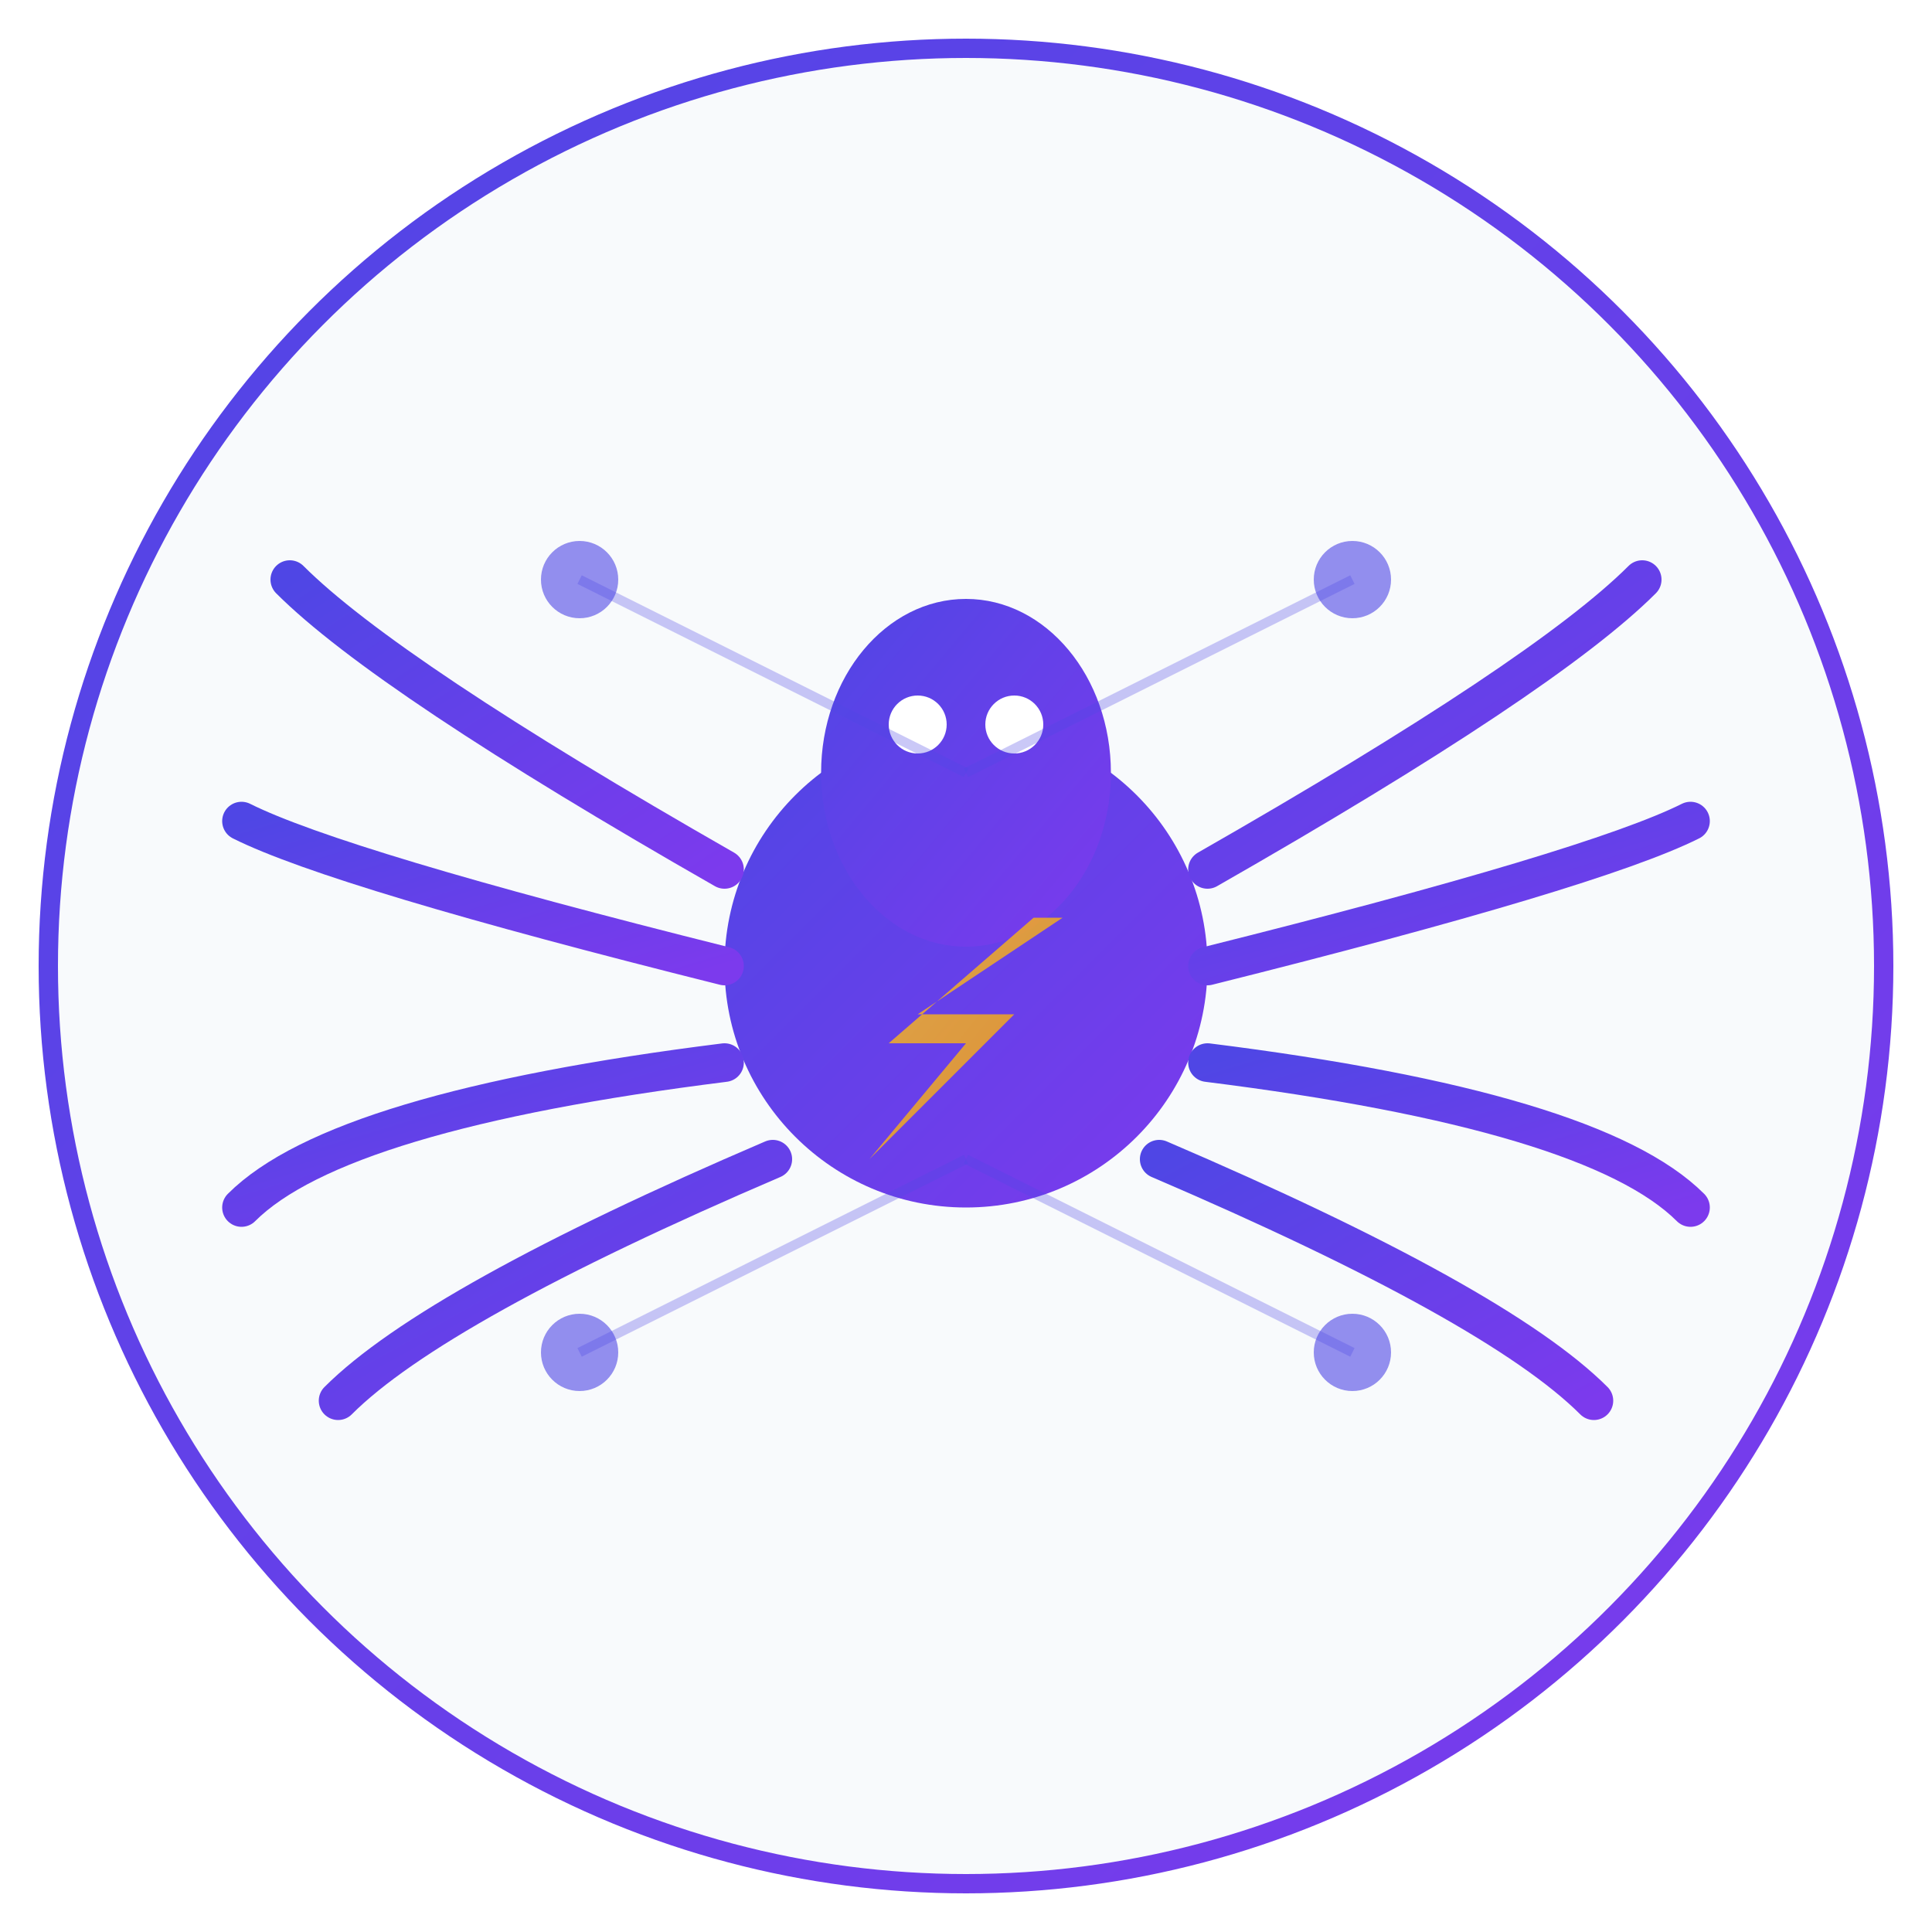 <svg width="200" height="200" viewBox="0 0 200 200" xmlns="http://www.w3.org/2000/svg">
  <!-- 定义渐变色 -->
  <defs>
    <linearGradient id="spiderGradient" x1="0%" y1="0%" x2="100%" y2="100%">
      <stop offset="0%" style="stop-color:#4F46E5;stop-opacity:1" />
      <stop offset="100%" style="stop-color:#7C3AED;stop-opacity:1" />
    </linearGradient>
    
    <linearGradient id="boltGradient" x1="0%" y1="0%" x2="100%" y2="100%">
      <stop offset="0%" style="stop-color:#FBBF24;stop-opacity:1" />
      <stop offset="100%" style="stop-color:#F59E0B;stop-opacity:1" />
    </linearGradient>
    
    <!-- 发光效果 -->
    <filter id="glow">
      <feGaussianBlur stdDeviation="3" result="coloredBlur"/>
      <feMerge>
        <feMergeNode in="coloredBlur"/>
        <feMergeNode in="SourceGraphic"/>
      </feMerge>
    </filter>
  </defs>
  
  <!-- 圆形背景 -->
  <circle cx="100" cy="100" r="95" fill="#F8FAFC" stroke="url(#spiderGradient)" stroke-width="2"/>
  
  <!-- 蜘蛛身体（中心圆） -->
  <circle cx="100" cy="100" r="25" fill="url(#spiderGradient)" filter="url(#glow)"/>
  
  <!-- 蜘蛛头部 -->
  <ellipse cx="100" cy="80" rx="15" ry="18" fill="url(#spiderGradient)"/>
  
  <!-- 蜘蛛眼睛 -->
  <circle cx="95" cy="75" r="3" fill="#FFFFFF"/>
  <circle cx="105" cy="75" r="3" fill="#FFFFFF"/>
  
  <!-- 蜘蛛腿（8条，体现爬虫特性） -->
  <!-- 左侧腿 -->
  <path d="M 75 90 Q 40 70 30 60" stroke="url(#spiderGradient)" stroke-width="4" fill="none" stroke-linecap="round"/>
  <path d="M 75 100 Q 35 90 25 85" stroke="url(#spiderGradient)" stroke-width="4" fill="none" stroke-linecap="round"/>
  <path d="M 75 110 Q 35 115 25 125" stroke="url(#spiderGradient)" stroke-width="4" fill="none" stroke-linecap="round"/>
  <path d="M 80 120 Q 45 135 35 145" stroke="url(#spiderGradient)" stroke-width="4" fill="none" stroke-linecap="round"/>
  
  <!-- 右侧腿 -->
  <path d="M 125 90 Q 160 70 170 60" stroke="url(#spiderGradient)" stroke-width="4" fill="none" stroke-linecap="round"/>
  <path d="M 125 100 Q 165 90 175 85" stroke="url(#spiderGradient)" stroke-width="4" fill="none" stroke-linecap="round"/>
  <path d="M 125 110 Q 165 115 175 125" stroke="url(#spiderGradient)" stroke-width="4" fill="none" stroke-linecap="round"/>
  <path d="M 120 120 Q 155 135 165 145" stroke="url(#spiderGradient)" stroke-width="4" fill="none" stroke-linecap="round"/>
  
  <!-- 闪电符号（代表速度和异步） -->
  <path d="M 110 95 L 95 105 L 105 105 L 90 120 L 100 108 L 92 108 L 107 95 Z" 
        fill="url(#boltGradient)" 
        filter="url(#glow)"
        opacity="0.9"/>
  
  <!-- 连接节点（代表分布式） -->
  <circle cx="60" cy="60" r="4" fill="#4F46E5" opacity="0.6"/>
  <circle cx="140" cy="60" r="4" fill="#4F46E5" opacity="0.6"/>
  <circle cx="60" cy="140" r="4" fill="#4F46E5" opacity="0.6"/>
  <circle cx="140" cy="140" r="4" fill="#4F46E5" opacity="0.6"/>
  
  <!-- 连接线 -->
  <line x1="60" y1="60" x2="100" y2="80" stroke="#4F46E5" stroke-width="1" opacity="0.3"/>
  <line x1="140" y1="60" x2="100" y2="80" stroke="#4F46E5" stroke-width="1" opacity="0.3"/>
  <line x1="60" y1="140" x2="100" y2="120" stroke="#4F46E5" stroke-width="1" opacity="0.3"/>
  <line x1="140" y1="140" x2="100" y2="120" stroke="#4F46E5" stroke-width="1" opacity="0.3"/>
</svg>
